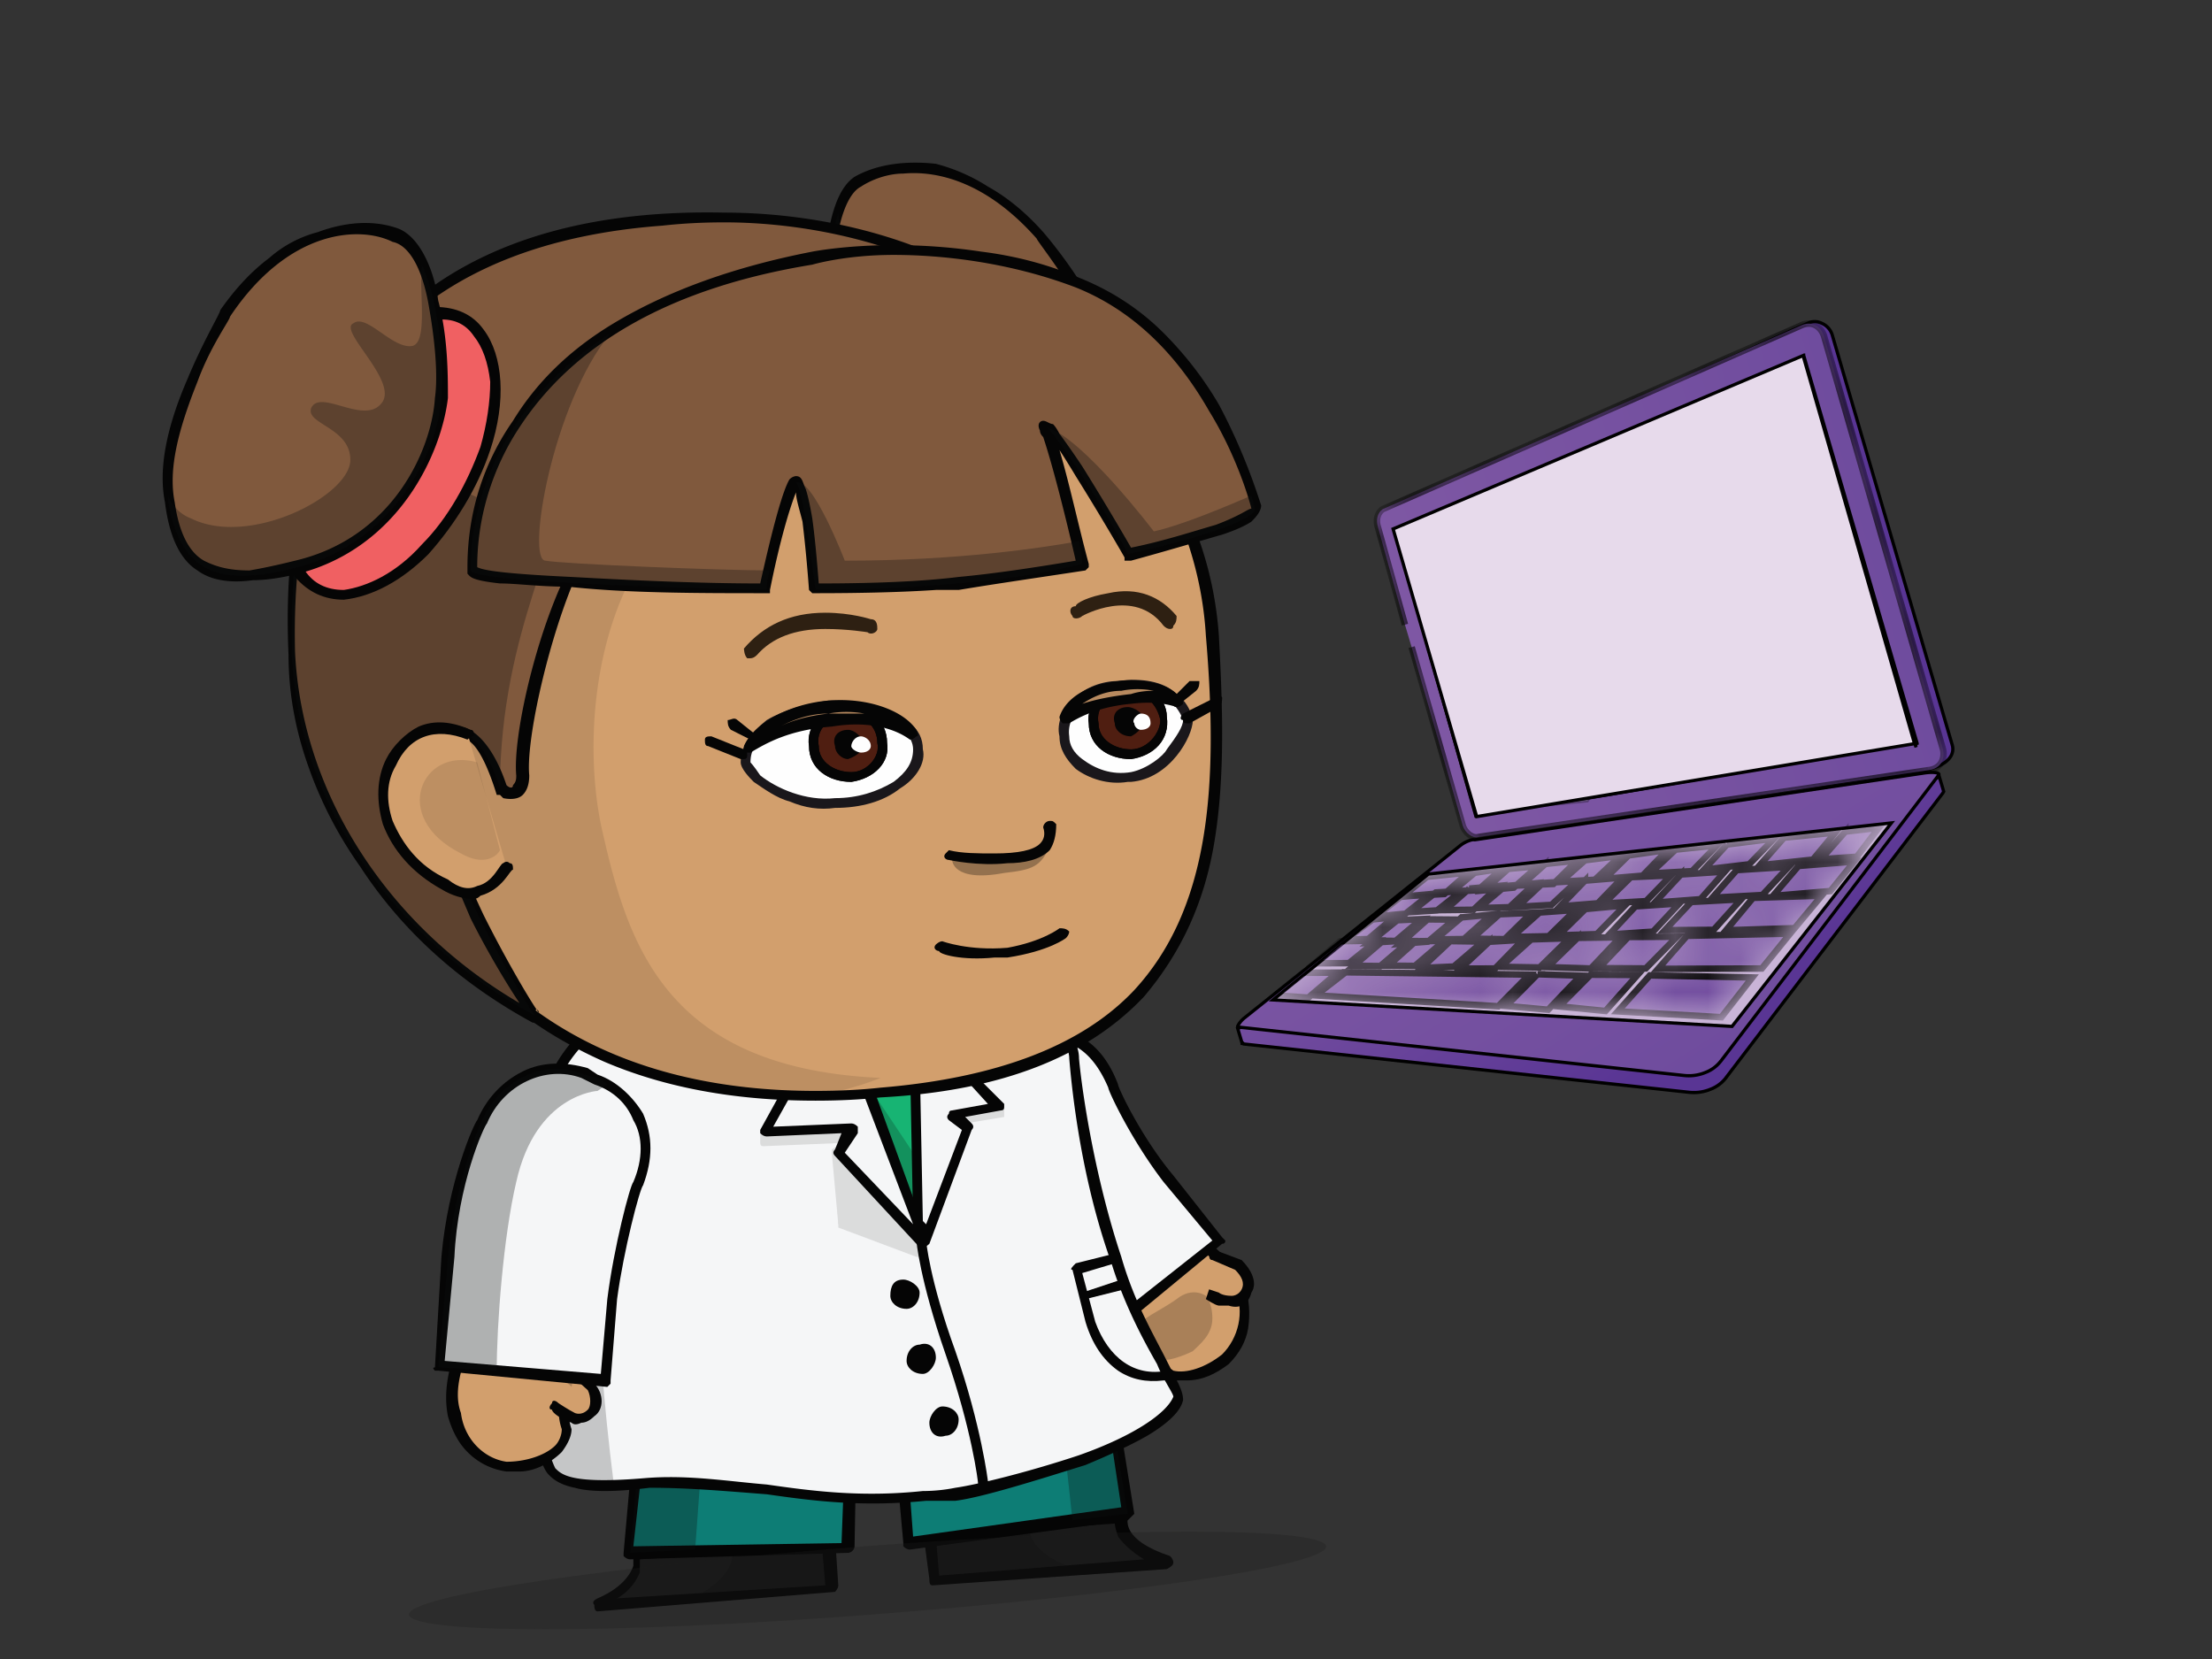 <svg xmlns="http://www.w3.org/2000/svg" width="68" height="51" fill="none" viewBox="0 0 68 51">
  <rect x="0" y="0" width="68" height="51" fill="#333333" stroke="none"/>
  <g class="4-27-ilus">
    <g class="ilustracion">
      <g class="cuerpo">
        <g class="&lt;Group&gt;">
          <g class="&lt;Group&gt;">
            <g class="&lt;Group&gt;">
              <g class="&lt;Group&gt;">
                <g class="&lt;Group&gt;">
                  <g class="&lt;Group&gt;">
                    <g class="&lt;Group&gt;">
                      <g class="&lt;Group&gt;">
                        <g class="&lt;Group&gt;">
                          <path fill="#D29F6D" d="M36.47 37.936c.4.2 1.3.8 1.6 1.7.4.7.2 1.6-.4 2.1-.7.7-1.9.7-2.2.2-.1-.3-.3-.5-.5-.8-.2-.3-.6-.6-.7-.8-.4-.4-.9-1.4-.1-2.2 1.1-.9 2.3-.2 2.3-.2Z" class="&lt;Path&gt;"/>
                        </g>
                      </g>
                    </g>
                    <g class="&lt;Group&gt;">
                      <g class="&lt;Group&gt;">
                        <g class="&lt;Group&gt;">
                          <path fill="#050505" fill-rule="evenodd" d="M36.47 42.436h-.5c-.334-.067-.534-.233-.6-.5-.1-.2-.3-.4-.5-.6v-.1c-.1-.2-.4-.4-.6-.6l-.1-.1c-.2-.3-.5-.7-.6-1.1-.067-.533.1-1 .5-1.4.6-.5 1.2-.6 1.7-.5.4 0 .8.2.8.2.4.3 1.3.9 1.7 1.8.133.4.166.833.1 1.3-.067.4-.267.767-.6 1.1-.4.3-.8.5-1.3.5Zm-1.2-4.6c-.334 0-.667.133-1 .4-.7.8-.2 1.7.1 2l.2.2.6.6c.2.3.4.5.5.8.1.2.3.2.4.3.4.1 1-.1 1.5-.5.5-.5.7-1.3.4-2-.3-.8-1.2-1.3-1.6-1.6 0 0-.3-.1-.7-.2h-.4Z" class="&lt;Compound Path&gt;" clip-rule="evenodd"/>
                        </g>
                      </g>
                    </g>
                  </g>
                </g>
              </g>
              <g class="&lt;Group&gt;" opacity=".2" style="mix-blend-mode:multiply">
                <g class="&lt;Group&gt;">
                  <g class="&lt;Group&gt;">
                    <g class="&lt;Group&gt;">
                      <path fill="#050505" d="M37.07 39.836s.2.2.2.7c0 .5-.4.8-.6 1-.2.1-.9.4-1 .2 0-.1-.6-.7-.7-.9-.1-.2.8-.6 1.2-.9.5-.4.9-.1.9-.1Z" class="&lt;Path&gt;"/>
                    </g>
                  </g>
                </g>
              </g>
            </g>
            <g class="&lt;Group&gt;" opacity=".2" style="mix-blend-mode:multiply">
              <g class="&lt;Group&gt;">
                <g class="&lt;Group&gt;">
                  <g class="&lt;Group&gt;">
                    <path fill="#050505" d="M35.37 39.436c.6-.8 1.3-1 1.7-1.1-.2-.2-.5-.3-.6-.4 0 0-1.2-.7-2.3.2-.8.8-.3 1.8.1 2.2 0 .1.2.3.4.4 0-.2.2-.6.7-1.3Z" class="&lt;Path&gt;"/>
                  </g>
                </g>
              </g>
            </g>
          </g>
          <g class="&lt;Group&gt;">
            <g class="&lt;Group&gt;">
              <g class="&lt;Group&gt;">
                <g class="&lt;Group&gt;">
                  <g class="&lt;Group&gt;">
                    <path fill="#1A1A1A" d="M34.47 46.636s-.3.8 1.4 1.4l-7.2.5-.1-1.5 5.9-.4Z" class="&lt;Path&gt;"/>
                  </g>
                </g>
              </g>
              <g class="&lt;Group&gt;">
                <g class="&lt;Group&gt;">
                  <g class="&lt;Group&gt;">
                    <path fill="#050505" fill-rule="evenodd" d="m35.87 48.236-7.2.5c-.1 0-.1-.1-.1-.2l-.2-1.5c0-.067.033-.1.1-.1 0-.067.033-.1.1-.1l5.9-.4c.066 0 .133.033.2.1v.1c0 .1-.2.7 1.3 1.2.066.067.1.133.1.2s-.067.133-.2.2Zm-7 .2 6.3-.5c-.334-.2-.6-.433-.8-.7-.067-.2-.1-.333-.1-.4l-5.5.4.1 1.2Z" class="&lt;Compound Path&gt;" clip-rule="evenodd"/>
                  </g>
                </g>
              </g>
            </g>
            <g class="&lt;Group&gt;" opacity=".2">
              <g class="&lt;Group&gt;">
                <g class="&lt;Group&gt;">
                  <g class="&lt;Group&gt;">
                    <path fill="#050505" d="m31.67 46.836-3.1.2.1 1.5 4.4-.3c-1.7-.6-1.4-1.4-1.4-1.4Z" class="&lt;Path&gt;"/>
                  </g>
                </g>
              </g>
            </g>
          </g>
          <g class="&lt;Group&gt;">
            <g class="&lt;Group&gt;">
              <g class="&lt;Group&gt;">
                <g class="&lt;Group&gt;">
                  <g class="&lt;Group&gt;">
                    <g class="&lt;Group&gt;">
                      <g class="&lt;Group&gt;">
                        <path fill="#0D7D75" d="m33.77 41.036.9 5.5-6.8.9-.4-5.5" class="&lt;Path&gt;"/>
                      </g>
                    </g>
                  </g>
                  <g class="&lt;Group&gt;">
                    <g class="&lt;Group&gt;">
                      <g class="&lt;Group&gt;">
                        <path fill="#050505" d="M27.97 47.636c-.067 0-.134-.033-.2-.1v-.1l-.5-5.5c0-.1.1-.2.2-.2s.2.1.2.1l.4 5.4 6.4-.9-.8-5.3c-.1-.1 0-.2.1-.2s.2.1.2.1l.9 5.6-.1.1-.1.1-6.7.9Z" class="&lt;Path&gt;"/>
                      </g>
                    </g>
                  </g>
                </g>
              </g>
            </g>
            <g class="&lt;Group&gt;" opacity=".3">
              <g class="&lt;Group&gt;">
                <g class="&lt;Group&gt;">
                  <g class="&lt;Group&gt;">
                    <path fill="#0A0C0F" d="m32.37 41.236.6 5.5 1.7-.2-.9-5.5-1.4.2Z" class="&lt;Path&gt;"/>
                  </g>
                </g>
              </g>
            </g>
          </g>
          <g class="&lt;Group&gt;">
            <g class="&lt;Group&gt;">
              <g class="&lt;Group&gt;">
                <g class="&lt;Group&gt;">
                  <g class="&lt;Group&gt;">
                    <path fill="#F5F6F7" d="M33.47 41.436c-.8-.9-1.3-1.6-2.1-2.7-1.5-1.8-2-3.4-2-3.4-.4-1.4.1-2.8 1.3-3.3l.4-.1c1.1-.5 2.5-.2 3.2 1.5 0 0 .6 1.5 1.7 2.8.6.8 1.5 1.9 1.5 1.9l-4 3.3Z" class="&lt;Path&gt;"/>
                  </g>
                </g>
              </g>
              <g class="&lt;Group&gt;">
                <g class="&lt;Group&gt;">
                  <g class="&lt;Group&gt;">
                    <path fill="#050505" fill-rule="evenodd" d="M33.47 41.536h-.2l-2.1-2.7c-1.4-1.8-1.9-3.3-1.9-3.4-.3-.8-.3-1.5 0-2.1.3-.7.7-1.2 1.4-1.4l.3-.2c.7-.2 1.3-.2 1.9 0 .7.2 1.2.8 1.5 1.6 0 .1.7 1.6 1.7 2.8l1.5 1.9.1.1c0 .067-.034.1-.1.1l-4 3.3h-.1Zm-1.6-9.6c-.267 0-.5.033-.7.1l-.4.2c-1.1.4-1.7 1.7-1.2 3.1 0 0 .5 1.6 1.9 3.3l2 2.5 3.8-3-1.5-1.8c-1-1.3-1.7-2.8-1.7-2.9-.3-.7-.7-1.2-1.3-1.4a1.363 1.363 0 0 0-.9-.1Z" class="&lt;Compound Path&gt;" clip-rule="evenodd"/>
                  </g>
                </g>
              </g>
            </g>
            <g class="&lt;Group&gt;" opacity=".3">
              <g class="&lt;Group&gt;">
                <g class="&lt;Group&gt;">
                  <g class="&lt;Group&gt;">
                    <path fill="#0A0C0F" d="M33.47 41.436c-.8-.9-1.3-1.6-2.1-2.7-1.5-1.8-2-3.4-2-3.4-.4-1.4.1-2.8 1.3-3.3l.4-.1a.889.889 0 0 1 .4-.1l-.1.3s-1.3 1.4.1 3.7c.8 1.6 2.4 3.4 3.3 4.5l-1.3 1.1Z" class="&lt;Path&gt;"/>
                  </g>
                </g>
              </g>
            </g>
          </g>
          <g class="&lt;Group&gt;">
            <g class="&lt;Group&gt;">
              <g class="&lt;Group&gt;">
                <g class="&lt;Group&gt;">
                  <g class="&lt;Group&gt;">
                    <path fill="#1A1A1A" d="M19.57 47.736s.4.8-1.2 1.6l7.2-.5-.1-1.6-5.9.5Z" class="&lt;Path&gt;"/>
                  </g>
                </g>
              </g>
              <g class="&lt;Group&gt;">
                <g class="&lt;Group&gt;">
                  <g class="&lt;Group&gt;">
                    <path fill="#050505" fill-rule="evenodd" d="M18.37 49.536c-.067 0-.1-.067-.1-.2-.067-.067-.034-.133.1-.2.7-.3 1-.7 1.1-1v-.3c-.067-.067-.067-.133 0-.2 0-.067.033-.1.1-.1l5.9-.4h.1l.1.1.1 1.5c0 .1-.1.2-.1.2l-7.3.6Zm1.3-1.6v.4a1.63 1.63 0 0 1-.7.8l6.4-.4-.1-1.2-5.6.4Z" class="&lt;Compound Path&gt;" clip-rule="evenodd"/>
                  </g>
                </g>
              </g>
            </g>
            <g class="&lt;Group&gt;" opacity=".2">
              <g class="&lt;Group&gt;">
                <g class="&lt;Group&gt;">
                  <g class="&lt;Group&gt;">
                    <path fill="#050505" d="m22.47 47.536 3-.3.1 1.6-4.3.3c1.6-.8 1.2-1.6 1.2-1.6Z" class="&lt;Path&gt;"/>
                  </g>
                </g>
              </g>
            </g>
          </g>
          <g class="&lt;Group&gt;">
            <g class="&lt;Group&gt;">
              <g class="&lt;Group&gt;">
                <g class="&lt;Group&gt;">
                  <g class="&lt;Group&gt;">
                    <g class="&lt;Group&gt;">
                      <g class="&lt;Group&gt;">
                        <path fill="#0D7D75" d="m19.87 42.136-.5 5.6 6.7-.2.2-5.4" class="&lt;Path&gt;"/>
                      </g>
                    </g>
                  </g>
                  <g class="&lt;Group&gt;">
                    <g class="&lt;Group&gt;">
                      <g class="&lt;Group&gt;">
                        <path fill="#050505" d="m26.07 47.736-6.7.2c-.067 0-.134-.033-.2-.1v-.1l.5-5.6c0-.1.1-.2.2-.2s.2.1.2.2l-.6 5.4 6.4-.1.2-5.3c0-.1.1-.1.2-.1s.1 0 .1.1l-.1 5.4c0 .1-.1.2-.2.2Z" class="&lt;Path&gt;"/>
                      </g>
                    </g>
                  </g>
                </g>
              </g>
            </g>
          </g>
          <g class="&lt;Group&gt;" opacity=".3">
            <g class="&lt;Group&gt;">
              <g class="&lt;Group&gt;">
                <g class="&lt;Group&gt;">
                  <path fill="#0A0C0F" d="M21.77 42.136h-1.9l-.5 5.6 2-.1.4-5.5Z" class="&lt;Path&gt;"/>
                </g>
              </g>
            </g>
          </g>
          <g class="&lt;Group&gt;">
            <g class="&lt;Group&gt;">
              <g class="&lt;Group&gt;">
                <g class="&lt;Group&gt;">
                  <g class="&lt;Group&gt;">
                    <path fill="#F5F6F7" d="M25.07 30.136c2.4-.2 4.4.2 4.9.2.9.2 3 1.1 3.1 2.2 0 1.1.4 3.7 1.2 6.2.8 2.3 1.9 3.8 1.9 4.3-.3 1.2-5.2 2.7-6.8 2.9-4.2.5-6.5-.5-9.5-.3-2.3.1-2.6-.2-2.9-.4-.7-.8-1.3-9 0-12.1.2-.5 1.1-2 3.2-2.4 1-.2 2.8-.4 4.9-.6Z" class="&lt;Path&gt;"/>
                  </g>
                </g>
              </g>
              <g class="&lt;Group&gt;">
                <g class="&lt;Group&gt;">
                  <g class="&lt;Group&gt;">
                    <path fill="#050505" fill-rule="evenodd" d="M28.47 46.136c-2 .2-3.5 0-4.9-.2-1.3-.1-2.4-.2-3.6-.2-1.067.133-1.834.133-2.3 0-.5-.1-.7-.3-.8-.4-.5-.5-.7-3.1-.8-5.3 0-1.4 0-5 .8-6.9.1-.2.9-2.1 3.2-2.6 1-.2 2.8-.4 5-.5 2.3-.2 4.2.1 4.8.2h.1c.5.1 1.2.3 1.9.7.6.4 1.3.9 1.3 1.6.1 1.1.5 3.7 1.3 6.1.4 1.4 1 2.4 1.4 3.2.3.6.5.9.5 1.2-.067.333-.434.7-1.1 1.1-.467.267-1.1.567-1.9.9-1.6.5-3.2 1-4 1.1h-.9Zm-3.4-15.8c-2.2.1-3.9.4-4.9.6-2.2.4-2.9 2.1-3 2.3-.6 1.3-.8 3.8-.8 6.8.1 1.2.2 2.4.3 3.4.1 1 .3 1.5.4 1.7.2.2.5.5 2.8.3 1.3-.1 2.5.1 3.7.2 1.4.2 2.9.4 4.8.2a5.07 5.07 0 0 0 1-.1c.7-.1 2.3-.5 3.8-1 1.7-.6 2.7-1.3 2.9-1.8 0-.1-.3-.5-.5-1-.4-.7-1-1.8-1.4-3.1-.9-2.5-1.2-5.1-1.3-6.3 0-.4-.4-.9-1.1-1.3-.7-.4-1.4-.6-1.9-.7-.7-.1-2.5-.4-4.8-.2Z" class="&lt;Compound Path&gt;" clip-rule="evenodd"/>
                  </g>
                </g>
              </g>
            </g>
            <g class="&lt;Group&gt;">
              <g class="&lt;Group&gt;">
                <g class="&lt;Group&gt;">
                  <g class="&lt;Group&gt;">
                    <path fill="#17B473" d="M25.07 30.136c-.9.1-2.3.2-3.6.4l4.1 2.4 2.5 4.9.4-.2-.1-4.9 1.3-2.4c-.8-.1-2.6-.3-4.6-.2Z" class="&lt;Path&gt;"/>
                  </g>
                </g>
              </g>
              <g class="&lt;Group&gt;">
                <g class="&lt;Group&gt;">
                  <g class="&lt;Group&gt;">
                    <path fill="#050505" fill-rule="evenodd" d="M28.07 37.936h-.1l-2.6-4.9-4-2.4c-.067 0-.1-.033-.1-.1 0-.133.066-.2.2-.2 1.5-.2 3-.3 3.6-.3 1.466-.133 3-.1 4.6.1l.1.1c.066.067.066.133 0 .2l-1.3 2.3.1 4.9c0 .133-.034.2-.1.2l-.3.1h-.1Zm-6.1-7.3 3.6 2.2h.1l2.5 4.8.1-.1-.1-4.8v-.1l1.2-2.2a18.67 18.67 0 0 0-4.3-.1c-.5 0-1.8.1-3.1.3Z" class="&lt;Compound Path&gt;" clip-rule="evenodd"/>
                  </g>
                </g>
              </g>
            </g>
            <g class="&lt;Group&gt;" opacity=".2">
              <g class="&lt;Group&gt;">
                <g class="&lt;Group&gt;">
                  <g class="&lt;Group&gt;">
                    <path fill="#050505" d="M16.67 34.736c-.6 3.5-.4 9.8.3 10.5.2.2.5.4 1.9.4-.7-5.6-.4-6.9-.4-9.5 0-1.3-1.2-2.3-1.8-1.4Z" class="&lt;Path&gt;"/>
                  </g>
                </g>
              </g>
            </g>
            <g class="&lt;Group&gt;">
              <g class="&lt;Group&gt;">
                <g class="&lt;Group&gt;">
                  <g class="&lt;Group&gt;">
                    <g class="&lt;Group&gt;">
                      <path fill="#050505" d="M27.37 39.836c0 .2.2.4.5.4.2 0 .4-.2.4-.5 0-.2-.3-.4-.5-.4-.3 0-.4.2-.4.5Z" class="&lt;Path&gt;"/>
                    </g>
                  </g>
                </g>
              </g>
            </g>
            <g class="&lt;Group&gt;">
              <g class="&lt;Group&gt;">
                <g class="&lt;Group&gt;">
                  <g class="&lt;Group&gt;">
                    <g class="&lt;Group&gt;">
                      <path fill="#050505" d="M27.87 41.836c0 .2.2.4.5.4.2 0 .4-.3.4-.5 0-.3-.2-.5-.5-.4-.2 0-.4.2-.4.5Z" class="&lt;Path&gt;"/>
                    </g>
                  </g>
                </g>
              </g>
            </g>
            <g class="&lt;Group&gt;">
              <g class="&lt;Group&gt;">
                <g class="&lt;Group&gt;">
                  <g class="&lt;Group&gt;">
                    <g class="&lt;Group&gt;">
                      <path fill="#050505" d="M28.57 43.736c0 .3.2.5.5.4.2 0 .4-.2.4-.5 0-.2-.2-.4-.5-.4-.2 0-.4.3-.4.5Z" class="&lt;Path&gt;"/>
                    </g>
                  </g>
                </g>
              </g>
            </g>
            <g class="&lt;Group&gt;" opacity=".4">
              <g class="&lt;Group&gt;">
                <g class="&lt;Group&gt;">
                  <g class="&lt;Group&gt;">
                    <path fill="#B5B5B5" d="M23.47 34.836v.3l2.6-.1-.4.4.1 2.2 2.4.9-.1-.7-1.5-3.3-3.1.3Z" class="&lt;Path&gt;"/>
                  </g>
                </g>
              </g>
              <g class="&lt;Group&gt;">
                <g class="&lt;Group&gt;">
                  <g class="&lt;Group&gt;">
                    <path fill="#B5B5B5" fill-rule="evenodd" d="m28.17 38.636-2.4-.9v-.1l-.2-2.2v-.1l.3-.2-2.4.1c-.067 0-.1-.033-.1-.1v-.3c0-.067.033-.1.1-.1l3.1-.3c.066 0 .1.033.1.1l1.5 3.2v.1l.1.7v.1h-.1Zm-2.3-1 2.2.8-.1-.6-1.4-3.2-3 .2v.2h2.6c0 .067-.034.1-.1.1l-.3.3.1 2.2Z" class="&lt;Compound Path&gt;" clip-rule="evenodd"/>
                  </g>
                </g>
              </g>
            </g>
            <g class="&lt;Group&gt;">
              <g class="&lt;Group&gt;">
                <g class="&lt;Group&gt;">
                  <g class="&lt;Group&gt;">
                    <path fill="#FEFEFE" d="M28.27 38.136s.1 1.2.9 3.5c.9 2.3 1.1 3.9 1.1 3.9" class="&lt;Path&gt;"/>
                  </g>
                </g>
              </g>
              <g class="&lt;Group&gt;">
                <g class="&lt;Group&gt;">
                  <g class="&lt;Group&gt;">
                    <path fill="#050505" d="M30.27 45.736c-.1 0-.2-.1-.2-.1 0-.1-.2-1.7-1-4s-.9-3.5-.9-3.5c0-.1 0-.2.1-.2s.2.1.2.2c0 0 .1 1.2.9 3.4.8 2.3 1 4 1 4 .1.1 0 .2-.1.2Z" class="&lt;Path&gt;"/>
                  </g>
                </g>
              </g>
            </g>
            <g class="&lt;Group&gt;" opacity=".4">
              <g class="&lt;Group&gt;">
                <g class="&lt;Group&gt;">
                  <g class="&lt;Group&gt;">
                    <path fill="#B5B5B5" d="m29.27 34.336-.1.4-.7 3.4 1.2-3.6 1.2-.2v-.3l-1.6.3Z" class="&lt;Path&gt;"/>
                  </g>
                </g>
              </g>
            </g>
            <g class="&lt;Group&gt;">
              <g class="&lt;Group&gt;">
                <g class="&lt;Group&gt;">
                  <g class="&lt;Group&gt;">
                    <g class="&lt;Group&gt;">
                      <path fill="#050505" d="M35.77 42.436c-.534.067-1-.033-1.4-.3-.467-.333-.8-.833-1-1.5l-.4-1.6c-.1 0 0-.1.1-.2l1.2-.3s.1 0 .1.1c.1.1 0 .2-.1.2l-1 .3.4 1.5c.4 1.1 1.2 1.7 2.2 1.5.1 0 .2 0 .2.1s0 .2-.1.2h-.2Z" class="&lt;Path&gt;"/>
                    </g>
                  </g>
                </g>
              </g>
              <g class="&lt;Group&gt;">
                <g class="&lt;Group&gt;">
                  <g class="&lt;Group&gt;">
                    <g class="&lt;Group&gt;">
                      <path fill="#EC272B" d="m34.57 39.436-1.3.4Z" class="&lt;Path&gt;"/>
                    </g>
                  </g>
                </g>
                <g class="&lt;Group&gt;">
                  <g class="&lt;Group&gt;">
                    <g class="&lt;Group&gt;">
                      <path fill="#050505" d="m33.37 39.936-.1-.2 1.2-.4.1.3-1.2.3Z" class="&lt;Path&gt;"/>
                    </g>
                  </g>
                </g>
              </g>
            </g>
            <g class="&lt;Group&gt;" opacity=".2">
              <g class="&lt;Group&gt;">
                <g class="&lt;Group&gt;">
                  <g class="&lt;Group&gt;">
                    <path fill="#050505" d="M26.67 33.336h-.1l1.7 4.6-.2-2.5-1.4-2.1Z" class="&lt;Path&gt;"/>
                  </g>
                </g>
              </g>
            </g>
            <g class="&lt;Group&gt;">
              <g class="&lt;Group&gt;">
                <g class="&lt;Group&gt;">
                  <g class="&lt;Group&gt;">
                    <path fill="#F5F6F7" d="m25.17 31.936-1.6 2.9 2.6-.1-.4.7 2.5 2.7v-.4l-1.7-4.4-1.4-1.4Z" class="&lt;Path&gt;"/>
                  </g>
                </g>
              </g>
              <g class="&lt;Group&gt;">
                <g class="&lt;Group&gt;">
                  <g class="&lt;Group&gt;">
                    <path fill="#050505" fill-rule="evenodd" d="m28.27 38.336-.1-.1-2.5-2.7c-.068-.067-.068-.133 0-.2l.2-.5-2.3.1c-.067 0-.134-.033-.2-.1v-.1l1.6-2.9c.066-.067.133-.1.2-.1l.1.1 1.4 1.4h.1l1.6 4.4.1.5c0 .067-.034.133-.1.2h-.1Zm-2.3-2.9 2.1 2.2-1.6-4.2-1.3-1.3-1.4 2.5 2.4-.1c.066 0 .133.033.2.1v.2l-.4.6Z" class="&lt;Compound Path&gt;" clip-rule="evenodd"/>
                  </g>
                </g>
              </g>
            </g>
            <g class="&lt;Group&gt;">
              <g class="&lt;Group&gt;">
                <g class="&lt;Group&gt;">
                  <g class="&lt;Group&gt;">
                    <path fill="#F5F6F7" d="m28.17 31.436 2.6 2.6-1.5.3.5.3-1.4 3.6-.1-.7-.2-5.1.1-1Z" class="&lt;Path&gt;"/>
                  </g>
                </g>
              </g>
              <g class="&lt;Group&gt;">
                <g class="&lt;Group&gt;">
                  <g class="&lt;Group&gt;">
                    <path fill="#050505" fill-rule="evenodd" d="M28.37 38.336c-.067 0-.1-.033-.1-.1l-.2-.7-.1-5.1.1-1c0-.067.032-.133.1-.2.066 0 .1.033.1.1l2.6 2.6v.1c0 .067-.034.1-.1.1l-1.1.2.2.2c.066.067.066.133 0 .2l-1.3 3.5c-.067.067-.134.1-.2.1Zm0-.8.1.1 1.1-2.9-.4-.3c-.068-.067-.068-.133 0-.2 0-.067.033-.1.1-.1l1.1-.2-2-2.2-.1.7.1 5.1Z" class="&lt;Compound Path&gt;" clip-rule="evenodd"/>
                  </g>
                </g>
              </g>
            </g>
          </g>
          <g class="&lt;Group&gt;">
            <g class="&lt;Group&gt;">
              <g class="&lt;Group&gt;">
                <g class="&lt;Group&gt;">
                  <g class="&lt;Group&gt;">
                    <g class="&lt;Group&gt;">
                      <g class="&lt;Group&gt;">
                        <path fill="#D29F6D" d="M14.37 41.236c-.2.4-.6 1.4-.4 2.3.2.8.8 1.4 1.6 1.5.9.2 1.9-.5 1.8-1.1v-.9c0-.4.2-.9.2-1.1.1-.5-.1-1.7-1.2-1.8-1.4-.2-2 1.1-2 1.1Z" class="&lt;Path&gt;"/>
                      </g>
                    </g>
                  </g>
                  <g class="&lt;Group&gt;">
                    <g class="&lt;Group&gt;">
                      <g class="&lt;Group&gt;">
                        <path fill="#050505" fill-rule="evenodd" d="M15.97 45.236h-.4a2.067 2.067 0 0 1-1.2-.6c-.268-.267-.467-.633-.6-1.1-.2-1 .2-2 .4-2.4.1 0 .2-.4.6-.7.3-.3.8-.6 1.6-.5.6.067 1 .367 1.2.9.2.4.2.9.2 1.2l-.1.2c0 .3-.1.6-.1.8v.1c-.1.3-.1.5 0 .8 0 .2-.1.433-.3.7-.3.3-.8.6-1.3.6Zm0-5c-1 .1-1.5 1-1.5 1-.1.4-.6 1.4-.3 2.2.1.8.7 1.4 1.4 1.5.6 0 1.2-.2 1.5-.5.1-.1.2-.3.2-.5-.1-.3-.1-.5-.1-.9h.1c0-.3 0-.6.1-.8v-.3c.1-.4 0-1.5-1-1.7h-.4Z" class="&lt;Compound Path&gt;" clip-rule="evenodd"/>
                      </g>
                    </g>
                  </g>
                </g>
              </g>
            </g>
            <g class="&lt;Group&gt;">
              <g class="&lt;Group&gt;">
                <g class="&lt;Group&gt;">
                  <g class="&lt;Group&gt;">
                    <g class="&lt;Group&gt;">
                      <path fill="#D29F6D" d="m17.17 41.736 1 .9c.2.2.2.6 0 .8-.2.2-.4.2-.6.2-.2-.1-.5-.4-.5-.4" class="&lt;Path&gt;"/>
                    </g>
                  </g>
                </g>
                <g class="&lt;Group&gt;">
                  <g class="&lt;Group&gt;">
                    <g class="&lt;Group&gt;">
                      <path fill="#050505" d="M17.87 43.736c-.134.067-.234.067-.3 0-.3-.1-.6-.3-.6-.4-.1 0-.1-.1 0-.2 0-.1.1-.1.2 0 0 0 .3.2.5.3 0 0 .2.1.4-.1.1-.1.1-.4 0-.6l-1-.9c-.1 0-.1-.1 0-.2 0-.1.1-.1.2 0l1 .9c.3.3.3.8 0 1-.134.133-.267.2-.4.2Z" class="&lt;Path&gt;"/>
                    </g>
                  </g>
                </g>
              </g>
            </g>
            <g class="&lt;Group&gt;" opacity=".2" style="mix-blend-mode:multiply">
              <g class="&lt;Group&gt;">
                <g class="&lt;Group&gt;">
                  <g class="&lt;Group&gt;">
                    <path fill="#050505" d="M14.07 42.036s.8-.7 2-.2c1.3.5 1.5.8 1.5.8s.3-1.4-.4-2.2c-.7-.7-2-.4-2.5.3s-.6 1.3-.6 1.3Z" class="&lt;Path&gt;"/>
                  </g>
                </g>
              </g>
            </g>
          </g>
          <g class="&lt;Group&gt;">
            <g class="&lt;Group&gt;">
              <g class="&lt;Group&gt;">
                <g class="&lt;Group&gt;">
                  <g class="&lt;Group&gt;">
                    <path fill="#F5F6F7" d="M13.47 42.036c.1-1.2.2-2.1.3-3.4.2-2.3 1-4.1 1-4.1.6-1.4 2-2 3.2-1.5l.4.1c1.1.5 1.9 1.6 1.2 3.3 0 0-.6 1.9-.7 3.5-.1 1.1-.2 2.5-.2 2.5l-5.2-.4Z" class="&lt;Path&gt;"/>
                  </g>
                </g>
              </g>
              <g class="&lt;Group&gt;">
                <g class="&lt;Group&gt;">
                  <g class="&lt;Group&gt;">
                    <path fill="#050505" fill-rule="evenodd" d="m18.67 42.636-5.2-.5h-.1c-.067-.067-.067-.1 0-.1l.2-3.4c.2-2.3 1-4.1 1.1-4.2.3-.7.8-1.2 1.4-1.5.6-.3 1.3-.3 2-.1l.3.2c.6.2 1.1.7 1.4 1.2.3.7.3 1.4 0 2.2-.1.1-.6 2-.8 3.5l-.2 2.5v.1l-.1.1Zm-5-.8 4.8.4.2-2.3c.2-1.6.7-3.5.8-3.6.3-.7.3-1.4 0-1.9-.2-.5-.6-.9-1.2-1.1l-.4-.2c-1.1-.4-2.4.2-2.9 1.4-.1.1-.9 1.9-1 4.1l-.3 3.2Z" class="&lt;Compound Path&gt;" clip-rule="evenodd"/>
                  </g>
                </g>
              </g>
            </g>
            <g class="&lt;Group&gt;" opacity=".3">
              <g class="&lt;Group&gt;">
                <g class="&lt;Group&gt;">
                  <g class="&lt;Group&gt;">
                    <path fill="#0A0C0F" d="M13.47 42.036c.1-1.2.2-2.1.3-3.4.2-2.3 1-4.1 1-4.1.6-1.4 2-2 3.2-1.5l.4.1c.133.067.232.133.3.2l-.3.2s-1.9.1-2.5 2.8c-.4 1.7-.6 4.4-.6 5.8l-1.8-.1Z" class="&lt;Path&gt;"/>
                  </g>
                </g>
              </g>
            </g>
          </g>
          <g class="&lt;Group&gt;">
            <g class="&lt;Group&gt;">
              <g class="&lt;Group&gt;">
                <g class="&lt;Group&gt;">
                  <g class="&lt;Group&gt;">
                    <g class="&lt;Group&gt;">
                      <path fill="#F06062" d="M24.67 12.436c1.1 2.3 3.3 4 5 3.8 1.6-.1 1.9-2.1.8-4.3-1.1-2.2-3.3-3.9-4.9-3.8-1.6.2-2 2.1-.9 4.3Z" class="&lt;Path&gt;"/>
                    </g>
                  </g>
                </g>
                <g class="&lt;Group&gt;">
                  <g class="&lt;Group&gt;">
                    <g class="&lt;Group&gt;">
                      <path fill="#050505" fill-rule="evenodd" d="M29.57 16.436c-.8 0-1.7-.3-2.7-1-1-.8-1.8-1.8-2.3-2.9-.8-1.4-.9-2.8-.4-3.7.266-.533.732-.833 1.4-.9.8 0 1.8.3 2.7 1.1 1 .7 1.8 1.7 2.4 2.8.7 1.5.8 2.8.3 3.7-.267.533-.7.833-1.3.9h-.1Zm-4.7-4c.5 1 1.3 2 2.2 2.7.9.7 1.8 1 2.5 1 .532-.067.933-.3 1.2-.7.2-.4.266-.9.2-1.5-.1-.6-.3-1.3-.6-1.9-.6-1.1-1.4-2.1-2.3-2.8-.9-.7-1.8-1-2.5-.9-.534.067-.9.3-1.1.7-.2.333-.3.8-.3 1.4.1.6.3 1.3.7 2Z" class="&lt;Compound Path&gt;" clip-rule="evenodd"/>
                    </g>
                  </g>
                </g>
              </g>
              <g class="&lt;Group&gt;">
                <g class="&lt;Group&gt;">
                  <g class="&lt;Group&gt;">
                    <g class="&lt;Group&gt;">
                      <g class="&lt;Group&gt;">
                        <path fill="#80593D" d="M31.97 7.236s2.6 3 2.6 5.4c-.1 2.4-1.3 2.8-3.7 2.6-3.1-.3-4.7-2.9-5.1-4.5-.4-1.6-.5-4.5.6-5.2 1.1-.6 3.4-.8 5.6 1.7Z" class="&lt;Path&gt;"/>
                      </g>
                    </g>
                  </g>
                  <g class="&lt;Group&gt;">
                    <g class="&lt;Group&gt;">
                      <g class="&lt;Group&gt;">
                        <path fill="#050505" fill-rule="evenodd" d="M32.37 15.436c-.4 0-.9-.033-1.5-.1-3.2-.3-4.9-2.9-5.3-4.6-.1-.7-.3-1.8-.2-2.9.1-.9.3-2 .9-2.4.7-.4 1.6-.5 2.5-.4a5.575 5.575 0 0 1 1.6.7c.6.333 1.166.8 1.7 1.4 0 0 .7.8 1.3 1.8.866 1.467 1.3 2.7 1.3 3.7 0 1.067-.234 1.8-.7 2.2-.4.3-.9.5-1.6.6Zm-4.6-10.1c-.5 0-1 .2-1.3.4-.4.2-.7 1-.8 2.1 0 1.1.1 2.2.3 2.9.3 1.6 2 4 5 4.3 1.4.2 2.2 0 2.8-.4.4-.4.6-1.067.6-2 0-2.2-2.5-5.2-2.5-5.3-1.5-1.7-3-2.1-4.1-2Z" class="&lt;Compound Path&gt;" clip-rule="evenodd"/>
                      </g>
                    </g>
                  </g>
                </g>
                <g class="&lt;Group&gt;" opacity=".3">
                  <g class="&lt;Group&gt;">
                    <g class="&lt;Group&gt;">
                      <g class="&lt;Group&gt;">
                        <path fill="#0A0C0F" d="M25.77 6.536c.1.9.2 2.5.6 2.5.7 0 1.3-1.2 1.7-1 .5.1-1.1 1.9-.5 2.6.6.6 1.8-.7 2.1-.2.4.5-1 .7-.9 1.8.1 1 3.5 2.1 5.2 1 .266-.2.466-.467.6-.8v.2c-.1 2.4-1.3 2.8-3.7 2.6-3.1-.3-4.7-2.9-5.1-4.5-.3-1.2-.4-3 0-4.2Z" class="&lt;Path&gt;"/>
                      </g>
                    </g>
                  </g>
                </g>
              </g>
            </g>
            <g class="&lt;Group&gt;">
              <g class="&lt;Group&gt;">
                <g class="&lt;Group&gt;">
                  <g class="&lt;Group&gt;">
                    <g class="&lt;Group&gt;">
                      <path fill="#D29F6D" d="M10.57 19.136c.5 7.4 4.4 14.6 14.5 14.5 12.1 0 12.7-6.7 12.2-14.1-.5-7.4-8.3-12.9-14.5-12.4-7.4.5-12.8 4.7-12.2 12Z" class="&lt;Path&gt;"/>
                    </g>
                  </g>
                </g>
                <g class="&lt;Group&gt;">
                  <g class="&lt;Group&gt;">
                    <g class="&lt;Group&gt;">
                      <path fill="#050505" fill-rule="evenodd" d="M27.07 33.736c-.6.067-1.268.1-2 .1-2.468 0-4.634-.4-6.5-1.2-1.8-.8-3.3-1.9-4.5-3.3-2.1-2.5-3.4-6-3.7-10.1-.134-1.867.1-3.533.7-5a9.7 9.7 0 0 1 2.5-3.8c2.2-2 5.4-3.2 9.2-3.5 1.6-.1 3.2.2 4.9.7 1.6.6 3.2 1.5 4.6 2.6 1.466 1.2 2.633 2.567 3.5 4.1 1 1.6 1.566 3.333 1.7 5.2.1 1.9.2 4.1-.1 6.1-.3 2.1-1.1 3.7-2.2 5-1.7 1.8-4.3 2.9-8.1 3.1Zm-2-.2c.732 0 1.4-.033 2-.1 3.6-.3 6.2-1.3 7.8-3 2.3-2.5 2.6-6.2 2.2-10.9-.2-3.4-2-6.6-5-9-2.8-2.3-6.3-3.5-9.2-3.2h-.1c-7.9.5-12.6 5.1-12.1 11.8.4 4.4 2.4 14.4 14.4 14.4Z" class="&lt;Compound Path&gt;" clip-rule="evenodd"/>
                    </g>
                  </g>
                </g>
              </g>
              <g class="&lt;Group&gt;" opacity=".1">
                <g class="&lt;Group&gt;">
                  <g class="&lt;Group&gt;">
                    <g class="&lt;Group&gt;">
                      <path fill="#050505" d="M25.47 13.036c1.6-1.3 3.1-4.7.6-5.6a10.89 10.89 0 0 0-3.3-.3c-7.4.5-12.8 4.7-12.2 12 .5 7.4 4.4 14.6 14.5 14.5h.3c1-.2 1.7-.5 1.7-.5-6.7-.3-7.8-4.2-8.6-7.8-.5-2.5-.2-5.9 1.3-8.2 1.3-2 3.9-2.6 5.7-4.1Z" class="&lt;Path&gt;"/>
                    </g>
                  </g>
                </g>
              </g>
              <g class="&lt;Group&gt;">
                <g class="&lt;Group&gt;">
                  <g class="&lt;Group&gt;">
                    <g class="&lt;Group&gt;">
                      <path fill="#80593D" d="M32.37 10.536c-2.6-2.8-6.9-3.9-10.1-3.9-8.8 0-13.7 4.4-13.3 13.5.2 4.7 3.2 8.8 7.5 11.1-.1 0-3.3-5.3-3.1-7.3.2-1.9 1.3-1.9 2.1.4 0 0 .7.2.6-.5-.1-1 .6-3.8 1.4-5.9 1.4-3.4 4.9-6.6 9.9-7.3 2.2-.3 3.8-.3 5-.1Z" class="&lt;Path&gt;"/>
                    </g>
                  </g>
                </g>
                <g class="&lt;Group&gt;">
                  <g class="&lt;Group&gt;">
                    <g class="&lt;Group&gt;">
                      <path fill="#050505" fill-rule="evenodd" d="M16.37 31.436c-2.2-1.2-4-2.8-5.3-4.8a12.399 12.399 0 0 1-1.6-3.1c-.4-1.133-.6-2.267-.6-3.4-.2-4.4.8-7.8 3-10.1 2.3-2.4 5.8-3.6 10.4-3.5 3.3 0 7.6 1 10.2 3.9l.3.3-.5-.1c-1.4-.2-3-.167-4.8.1-5.4.8-8.6 4.3-9.9 7.3-.8 2-1.4 4.8-1.3 5.8 0 .267-.067.467-.2.6-.2.2-.6.1-.6.1l-.1-.1h-.1c-.4-1.3-.8-1.8-1.1-1.7-.3 0-.6.5-.6 1.2-.1.8.4 2.3 1.3 4.2.8 1.6 1.6 2.9 1.7 3 0 0 0-.1-.1-.1v.1l.1.3h-.2Zm4-24.5c-3.6.267-6.368 1.367-8.3 3.3-2.1 2.2-3.1 5.6-3 9.8.2 4.3 2.8 8.4 6.9 10.8-.4-.6-1-1.6-1.5-2.6-.6-1.4-1.4-3.3-1.3-4.3.066-.467.166-.833.3-1.1.2-.4.4-.5.6-.5.5 0 1.1.6 1.5 1.8.1.1.2.1.2 0 .1-.1.1-.2.1-.3-.1-1.1.5-3.9 1.4-5.9.333-.933.8-1.8 1.4-2.6.666-.8 1.4-1.533 2.2-2.2.933-.667 1.9-1.233 2.9-1.7 1.133-.467 2.333-.8 3.6-1 1.666-.267 3.166-.3 4.5-.1-2.6-2.6-6.6-3.5-9.6-3.5-.667 0-1.3.033-1.9.1Z" class="&lt;Compound Path&gt;" clip-rule="evenodd"/>
                    </g>
                  </g>
                </g>
              </g>
              <g class="&lt;Group&gt;" opacity=".3">
                <g class="&lt;Group&gt;">
                  <g class="&lt;Group&gt;">
                    <g class="&lt;Group&gt;">
                      <path fill="#0A0C0F" d="M13.37 23.936c.2-1.9 1.3-1.9 2 .3 0-5 2.2-8 1.3-8.2-1-.2-6.3-2.3-5.7-4.6-1.4 2.2-2.1 5-2 8.7.2 4.7 3.2 8.8 7.5 11.1-.1 0-3.3-5.3-3.1-7.3Z" class="&lt;Path&gt;"/>
                    </g>
                  </g>
                </g>
              </g>
              <g class="&lt;Group&gt;">
                <g class="&lt;Group&gt;">
                  <g class="&lt;Group&gt;">
                    <g class="&lt;Group&gt;">
                      <g class="&lt;Group&gt;">
                        <path fill="#D29F6D" d="M14.37 22.536c-2.5-1-4 2.8-.7 4.7 1.3.8 1.9-.6 1.9-.6" class="&lt;Path&gt;"/>
                      </g>
                    </g>
                  </g>
                  <g class="&lt;Group&gt;">
                    <g class="&lt;Group&gt;">
                      <g class="&lt;Group&gt;">
                        <path fill="#050505" d="M14.57 27.636c-.334 0-.668-.1-1-.3-.9-.5-1.5-1.2-1.8-2-.2-.7-.2-1.4.1-2 .2-.4.6-.8 1-1 .466-.2 1-.167 1.6.1.1 0 .1.1.1.2-.1 0-.2.1-.2.1-1-.4-1.8-.1-2.2.8-.3.5-.3 1.1-.1 1.7.3.7.8 1.4 1.7 1.8.333.267.633.333.9.2.5-.1.7-.7.8-.7 0 0 .1-.1.2 0 .1 0 .1.1.1.2-.1 0-.3.6-1 .8-.067.067-.134.1-.2.1Z" class="&lt;Path&gt;"/>
                      </g>
                    </g>
                  </g>
                </g>
                <g class="&lt;Group&gt;" opacity=".1">
                  <g class="&lt;Group&gt;">
                    <g class="&lt;Group&gt;">
                      <g class="&lt;Group&gt;">
                        <path fill="#050505" d="m15.37 26.136-.7-2.7c-1.7-.5-2.7 1.7-.5 2.8.7.4 1.1.1 1.2-.1Z" class="&lt;Path&gt;"/>
                      </g>
                    </g>
                  </g>
                </g>
              </g>
            </g>
            <g class="&lt;Group&gt;">
              <g class="&lt;Group&gt;">
                <g class="&lt;Group&gt;">
                  <g class="&lt;Group&gt;">
                    <g class="&lt;Group&gt;">
                      <path fill="#F06062" d="M14.87 13.836c-.8 2.3-2.7 4.3-4.3 4.4-1.6.1-2.3-1.7-1.5-4.1.8-2.4 2.7-4.4 4.3-4.5 1.6-.1 2.3 1.8 1.5 4.2Z" class="&lt;Path&gt;"/>
                    </g>
                  </g>
                </g>
                <g class="&lt;Group&gt;">
                  <g class="&lt;Group&gt;">
                    <g class="&lt;Group&gt;">
                      <path fill="#050505" fill-rule="evenodd" d="M10.57 18.436c-.6 0-1.1-.233-1.5-.7-.6-.8-.7-2.1-.2-3.7.4-1.1 1.1-2.3 1.9-3.1.9-.9 1.8-1.4 2.6-1.5.666 0 1.166.233 1.5.7.6.8.7 2.2.2 3.7-.4 1.2-1.1 2.3-1.9 3.2-.8.8-1.7 1.3-2.6 1.4Zm2.8-8.6c-.7 0-1.6.5-2.3 1.3-.8.8-1.5 1.9-1.8 3-.3.8-.4 1.5-.4 2.1.066.533.233.967.5 1.3.266.4.666.6 1.2.6.7-.1 1.6-.5 2.4-1.4.8-.8 1.4-1.9 1.8-3 .2-.7.3-1.4.3-2-.068-.6-.234-1.067-.5-1.4-.268-.4-.667-.567-1.2-.5Z" class="&lt;Compound Path&gt;" clip-rule="evenodd"/>
                    </g>
                  </g>
                </g>
              </g>
              <g class="&lt;Group&gt;">
                <g class="&lt;Group&gt;">
                  <g class="&lt;Group&gt;">
                    <g class="&lt;Group&gt;">
                      <g class="&lt;Group&gt;">
                        <path fill="#80593D" d="M6.87 9.636s-2.1 3.5-1.7 5.8c.4 2.3 1.7 2.6 4 2 3-.8 4.3-3.6 4.4-5.2.1-1.6-.2-4.5-1.4-5s-3.4-.3-5.3 2.4Z" class="&lt;Path&gt;"/>
                      </g>
                    </g>
                  </g>
                  <g class="&lt;Group&gt;">
                    <g class="&lt;Group&gt;">
                      <g class="&lt;Group&gt;">
                        <path fill="#050505" fill-rule="evenodd" d="M7.77 17.836c-.7.1-1.3 0-1.7-.3-.534-.333-.867-1.033-1-2.1-.2-1 .033-2.267.7-3.8.5-1.2 1-2 1-2.1.466-.667.966-1.2 1.5-1.6a3.66 3.66 0 0 1 1.5-.8c.8-.3 1.7-.4 2.5-.1.7.3 1.1 1.4 1.2 2.2.3 1.1.3 2.3.3 3-.2 1.7-1.5 4.6-4.6 5.4-.534.133-1 .2-1.4.2Zm-.7-8.1c0 .1-.6.9-1 2-.6 1.5-.9 2.7-.7 3.7.133.933.433 1.533.9 1.8.4.2.8.3 1.4.3.4-.067.866-.167 1.4-.3 3-.7 4.2-3.4 4.3-5 .1-.7 0-1.8-.2-2.9-.2-1.1-.6-1.8-1.1-1.9-1-.5-3.2-.4-5 2.3Z" class="&lt;Compound Path&gt;" clip-rule="evenodd"/>
                      </g>
                    </g>
                  </g>
                </g>
                <g class="&lt;Group&gt;" opacity=".3">
                  <g class="&lt;Group&gt;">
                    <g class="&lt;Group&gt;">
                      <g class="&lt;Group&gt;">
                        <path fill="#0A0C0F" d="M12.97 8.136c-.1.8.2 2.4-.3 2.5-.6.1-1.4-1-1.8-.7-.5.2 1.3 1.7.9 2.4-.5.8-1.9-.4-2.2.2-.2.5 1.2.6 1.2 1.6 0 1.1-3.1 2.7-4.9 1.8a1.208 1.208 0 0 1-.7-.7v.2c.4 2.3 1.7 2.6 4 2 3-.8 4.3-3.6 4.4-5.2.1-1.2-.1-3-.6-4.1Z" class="&lt;Path&gt;"/>
                      </g>
                    </g>
                  </g>
                </g>
              </g>
            </g>
          </g>
          <g class="&lt;Group&gt;">
            <g class="&lt;Group&gt;">
              <g class="&lt;Group&gt;">
                <g class="&lt;Group&gt;">
                  <g class="&lt;Group&gt;">
                    <path fill="#FEFEFE" d="M22.97 23.436c0 .3 1.3 1.4 2.7 1.3 1.5-.1 2.6-.9 2.6-1.7-.1-.8-1.3-1.4-2.8-1.3-1.4.1-2.6.9-2.5 1.7Z" class="&lt;Path&gt;"/>
                  </g>
                </g>
              </g>
              <g class="&lt;Group&gt;">
                <g class="&lt;Group&gt;">
                  <g class="&lt;Group&gt;">
                    <path fill="#1A171B" fill-rule="evenodd" d="M25.67 24.836c-.468.067-.934 0-1.4-.2-.4-.1-.8-.4-1.1-.6-.1-.1-.4-.4-.4-.6 0-.5.3-.9.8-1.3.5-.3 1.2-.5 1.9-.6 1 0 2 .2 2.5.7.266.2.4.467.4.8.1.4-.2.9-.7 1.2-.5.4-1.2.6-2 .6Zm-2.6-1.4s.1.1.3.4c.5.4 1.4.8 2.3.7.7 0 1.3-.2 1.8-.5.4-.3.6-.6.6-1 0-.2-.1-.4-.3-.6-.5-.4-1.4-.6-2.3-.6-.7.1-1.3.3-1.7.6-.5.3-.7.6-.7 1Z" class="&lt;Compound Path&gt;" clip-rule="evenodd"/>
                  </g>
                </g>
              </g>
            </g>
            <g class="&lt;Group&gt;">
              <g class="&lt;Group&gt;">
                <g class="&lt;Group&gt;">
                  <g class="&lt;Group&gt;">
                    <path fill="#FEFEFE" d="M36.47 22.136c.1.4-.6 1.6-1.7 1.7-1.1.2-2-.4-2.1-1.2-.1-.8.7-1.4 1.8-1.6 1-.1 1.9.3 2 1.1Z" class="&lt;Path&gt;"/>
                  </g>
                </g>
              </g>
              <g class="&lt;Group&gt;">
                <g class="&lt;Group&gt;">
                  <g class="&lt;Group&gt;">
                    <path fill="#1A171B" fill-rule="evenodd" d="M34.67 24.036c-.6.1-1.2-.1-1.6-.4-.3-.3-.5-.6-.5-1-.1-.4.1-.9.5-1.2.3-.3.8-.5 1.3-.5.7-.1 1.4 0 1.8.4.266.2.432.467.5.8 0 .5-.7 1.8-1.9 1.9h-.1Zm-.1-2.8h-.1c-1 .1-1.7.7-1.6 1.4 0 .267.133.5.4.7.4.3.9.5 1.5.4.5-.1 1-.5 1.1-.7.3-.4.5-.7.5-.9-.067-.2-.2-.4-.4-.6-.3-.3-.8-.4-1.4-.3Z" class="&lt;Compound Path&gt;" clip-rule="evenodd"/>
                  </g>
                </g>
              </g>
            </g>
          </g>
          <g class="&lt;Group&gt;">
            <g class="&lt;Group&gt;">
              <g class="&lt;Group&gt;">
                <g class="&lt;Group&gt;">
                  <path fill="#050505" d="M36.47 22.236c-.067 0-.1-.033-.1-.1-.1 0-.1-.1 0-.2l1-.5c.1-.1.2 0 .2 0 0 .1 0 .2-.1.3l-.9.5h-.1Z" class="&lt;Path&gt;"/>
                </g>
              </g>
            </g>
          </g>
          <g class="&lt;Group&gt;">
            <g class="&lt;Group&gt;">
              <g class="&lt;Group&gt;">
                <g class="&lt;Group&gt;">
                  <path fill="#050505" d="M36.17 21.736c-.067 0-.1-.033-.1-.1-.1-.1-.1-.2 0-.2l.5-.5h.3c0 .1 0 .2-.1.3l-.5.4c0 .067-.034.1-.1.1Z" class="&lt;Path&gt;"/>
                </g>
              </g>
            </g>
          </g>
          <g class="&lt;Group&gt;">
            <g class="&lt;Group&gt;">
              <g class="&lt;Group&gt;">
                <g class="&lt;Group&gt;">
                  <path fill="#050505" d="M22.87 23.336h-.1l-1-.4c-.1 0-.1-.1-.1-.2s.1-.1.2-.1l1 .4c.1 0 .1.1.1.2 0 .067-.034.1-.1.1Z" class="&lt;Path&gt;"/>
                </g>
              </g>
            </g>
          </g>
          <g class="&lt;Group&gt;">
            <g class="&lt;Group&gt;">
              <g class="&lt;Group&gt;">
                <g class="&lt;Group&gt;">
                  <path fill="#050505" d="M23.17 22.836c-.068 0-.1-.033-.1-.1l-.6-.3c-.1-.1-.1-.2-.1-.3.1 0 .2-.1.3 0l.5.4c.1 0 .1.1.1.2-.067 0-.1.033-.1.1Z" class="&lt;Path&gt;"/>
                </g>
              </g>
            </g>
          </g>
          <g class="&lt;Group&gt;">
            <g class="&lt;Group&gt;">
              <g class="&lt;Group&gt;">
                <g class="&lt;Group&gt;">
                  <g class="&lt;Group&gt;">
                    <path fill="#4F1E11" d="M27.17 22.836c-.1-.6-.6-1-1.2-1-.6.1-1 .6-1 1.1.1.6.6 1 1.2 1 .6-.1 1-.6 1-1.1Z" class="&lt;Path&gt;"/>
                  </g>
                </g>
              </g>
              <g class="&lt;Group&gt;">
                <g class="&lt;Group&gt;">
                  <g class="&lt;Group&gt;">
                    <path fill="#050505" fill-rule="evenodd" d="M26.17 24.036c-.7 0-1.3-.4-1.3-1.1-.1-.6.4-1.2 1.1-1.2.7-.1 1.3.4 1.3 1.1.1.6-.4 1.1-1.1 1.2Zm-.2-2c-.5 0-.9.4-.8.9 0 .5.5.8 1 .8s.9-.5.8-.9c0-.5-.4-.9-1-.8Z" class="&lt;Compound Path&gt;" clip-rule="evenodd"/>
                  </g>
                </g>
              </g>
            </g>
            <g class="&lt;Group&gt;">
              <g class="&lt;Group&gt;">
                <g class="&lt;Group&gt;">
                  <g class="&lt;Group&gt;">
                    <path fill="#050505" d="M26.57 22.836c-.1-.2-.3-.4-.5-.4-.3 0-.5.2-.4.5 0 .2.2.4.4.4.3-.1.5-.3.5-.5Z" class="&lt;Path&gt;"/>
                  </g>
                </g>
              </g>
            </g>
            <g class="&lt;Group&gt;">
              <g class="&lt;Group&gt;">
                <g class="&lt;Group&gt;">
                  <g class="&lt;Group&gt;">
                    <path fill="#FEFEFE" d="M26.77 22.936c0-.2-.2-.3-.3-.3-.2 0-.3.2-.3.3 0 .1.2.2.3.2.2 0 .3-.1.3-.2Z" class="&lt;Path&gt;"/>
                  </g>
                </g>
              </g>
            </g>
            <g class="&lt;Group&gt;">
              <g class="&lt;Group&gt;">
                <g class="&lt;Group&gt;">
                  <g class="&lt;Group&gt;">
                    <path fill="#050505" fill-rule="evenodd" d="M26.17 24.036c-.7 0-1.3-.4-1.3-1.1-.1-.6.4-1.2 1.1-1.2.7-.1 1.3.4 1.3 1.1.1.6-.4 1.1-1.1 1.2Zm-.2-2c-.5 0-.9.4-.8.9 0 .5.5.8 1 .8s.9-.5.8-.9c0-.5-.4-.9-1-.8Z" class="&lt;Compound Path&gt;" clip-rule="evenodd"/>
                  </g>
                </g>
              </g>
            </g>
          </g>
          <g class="&lt;Group&gt;">
            <g class="&lt;Group&gt;">
              <g class="&lt;Group&gt;">
                <g class="&lt;Group&gt;">
                  <g class="&lt;Group&gt;">
                    <path fill="#4F1E11" d="M35.77 22.136c0-.6-.6-1-1.2-1-.6.1-1 .6-1 1.1.1.6.6 1 1.2.9.6 0 1-.5 1-1Z" class="&lt;Path&gt;"/>
                  </g>
                </g>
              </g>
              <g class="&lt;Group&gt;">
                <g class="&lt;Group&gt;">
                  <g class="&lt;Group&gt;">
                    <path fill="#050505" fill-rule="evenodd" d="M34.77 23.336c-.7 0-1.3-.4-1.3-1.1-.1-.6.5-1.2 1.1-1.2.7-.1 1.3.4 1.3 1 .1.7-.4 1.2-1.1 1.3Zm-.1-2c-.6 0-1 .4-.9.9 0 .5.5.8 1 .8s.9-.5.9-.9c-.1-.5-.5-.9-1-.8Z" class="&lt;Compound Path&gt;" clip-rule="evenodd"/>
                  </g>
                </g>
              </g>
            </g>
            <g class="&lt;Group&gt;">
              <g class="&lt;Group&gt;">
                <g class="&lt;Group&gt;">
                  <g class="&lt;Group&gt;">
                    <path fill="#050505" d="M35.17 22.136c0-.2-.3-.4-.5-.4-.3 0-.5.2-.4.5 0 .2.2.4.5.4.2-.1.4-.3.4-.5Z" class="&lt;Path&gt;"/>
                  </g>
                </g>
              </g>
            </g>
            <g class="&lt;Group&gt;">
              <g class="&lt;Group&gt;">
                <g class="&lt;Group&gt;">
                  <g class="&lt;Group&gt;">
                    <path fill="#FEFEFE" d="M35.37 22.236c0-.2-.1-.3-.3-.3-.1 0-.3.2-.2.3 0 .1.1.2.2.2.2 0 .3-.1.3-.2Z" class="&lt;Path&gt;"/>
                  </g>
                </g>
              </g>
            </g>
            <g class="&lt;Group&gt;">
              <g class="&lt;Group&gt;">
                <g class="&lt;Group&gt;">
                  <g class="&lt;Group&gt;">
                    <path fill="#050505" fill-rule="evenodd" d="M34.77 23.336c-.7 0-1.3-.4-1.3-1.1-.1-.6.5-1.2 1.1-1.2.7-.1 1.3.4 1.3 1 .1.7-.4 1.2-1.1 1.3Zm-.1-2c-.6 0-1 .4-.9.9 0 .5.5.8 1 .8s.9-.5.9-.9c-.1-.5-.5-.9-1-.8Z" class="&lt;Compound Path&gt;" clip-rule="evenodd"/>
                  </g>
                </g>
              </g>
            </g>
          </g>
          <g class="&lt;Group&gt;">
            <g class="&lt;Group&gt;">
              <g class="&lt;Group&gt;">
                <g class="&lt;Group&gt;">
                  <path fill="#B88A5F" d="M25.47 21.736c-1.2.1-2.2.6-2.4 1.2.4-.3 1.2-.7 2.4-.8 1.3-.1 2.2.2 2.6.4-.4-.5-1.4-.9-2.6-.8Z" class="&lt;Path&gt;"/>
                </g>
              </g>
            </g>
            <g class="&lt;Group&gt;">
              <g class="&lt;Group&gt;">
                <g class="&lt;Group&gt;">
                  <path fill="#050505" fill-rule="evenodd" d="M23.07 23.136h-.2v-.2c.3-.7 1.4-1.3 2.6-1.4 1.2-.1 2.3.3 2.7.9.066.133.066.2 0 .2-.068.067-.134.1-.2.1-.4-.3-1.2-.6-2.4-.4-1.3.1-2 .5-2.5.8Zm2.4-1.2c-.6 0-1.1.2-1.5.4.4-.2.9-.333 1.5-.4h1.1a3.042 3.042 0 0 0-1.1 0Z" class="&lt;Compound Path&gt;" clip-rule="evenodd"/>
                </g>
              </g>
            </g>
          </g>
          <g class="&lt;Group&gt;">
            <g class="&lt;Group&gt;">
              <g class="&lt;Group&gt;">
                <g class="&lt;Group&gt;">
                  <path fill="#B88A5F" d="M34.47 21.036c-.9.1-1.5.5-1.7 1.1.4-.3 1.1-.6 2-.7.6 0 1 0 1.4.1-.3-.4-1-.6-1.7-.5Z" class="&lt;Path&gt;"/>
                </g>
              </g>
            </g>
            <g class="&lt;Group&gt;">
              <g class="&lt;Group&gt;">
                <g class="&lt;Group&gt;">
                  <path fill="#050505" fill-rule="evenodd" d="M32.77 22.236h-.1c-.068-.067-.1-.133-.1-.2.2-.6.9-1 1.8-1.1.8-.1 1.6.1 1.9.5.066.067.1.133.1.2-.067.067-.134.1-.2.1-.4-.133-.867-.167-1.4-.1-.734.067-1.367.267-1.9.6h-.1Zm1.7-1c-.5 0-.9.2-1.2.4.4-.133.9-.233 1.5-.3.2-.067.433-.1.7-.1a2.527 2.527 0 0 0-1 0Z" class="&lt;Compound Path&gt;" clip-rule="evenodd"/>
                </g>
              </g>
            </g>
          </g>
          <g class="&lt;Group&gt;">
            <g class="&lt;Group&gt;">
              <g class="&lt;Group&gt;">
                <g class="&lt;Group&gt;">
                  <path fill="#050505" d="M30.57 29.436c-1 .1-1.7-.1-1.7-.2-.1 0-.2-.1-.1-.2 0 0 .1-.1.2-.1 0 0 .8.3 2 .2 1.1-.2 1.6-.6 1.6-.6.1 0 .2 0 .3.1 0 0 0 .1-.1.2 0 0-.5.4-1.8.6h-.4Z" class="&lt;Path&gt;"/>
                </g>
              </g>
            </g>
          </g>
          <g class="&lt;Group&gt;">
            <g class="&lt;Group&gt;">
              <g class="&lt;Group&gt;">
                <g class="&lt;Group&gt;">
                  <path fill="#2E2012" d="M35.97 19.336c-.067 0-.134-.033-.2-.1-.9-1.2-2.5-.3-2.5-.3-.1.1-.3.1-.3 0-.1-.1-.1-.3.1-.3 0-.1.4-.3 1-.4.9-.2 1.6.1 2.1.7 0 .1 0 .2-.1.3 0 .067-.034.1-.1.1Z" class="&lt;Path&gt;"/>
                </g>
              </g>
            </g>
          </g>
          <g class="&lt;Group&gt;">
            <g class="&lt;Group&gt;">
              <g class="&lt;Group&gt;">
                <g class="&lt;Group&gt;">
                  <path fill="#2E2012" d="M23.07 20.236h-.1c-.1-.1-.1-.3-.1-.3.6-.7 1.4-1.1 2.5-1.1.8 0 1.4.2 1.4.2.2 0 .2.2.2.3 0 .1-.2.2-.3.1 0 0-.6-.1-1.3-.1-.934 0-1.634.267-2.1.8-.067.067-.134.1-.2.1Z" class="&lt;Path&gt;"/>
                </g>
              </g>
            </g>
          </g>
          <g class="&lt;Group&gt;">
            <g class="&lt;Group&gt;" opacity=".3">
              <g class="&lt;Group&gt;">
                <g class="&lt;Group&gt;">
                  <g class="&lt;Group&gt;">
                    <path fill="#050505" d="M30.87 26.836c.9-.1 1.1-.2 1.4-.8 0 0-1.5.6-3 .4 0 0 0 .7 1.6.4Z" class="&lt;Path&gt;"/>
                  </g>
                </g>
              </g>
            </g>
            <g class="&lt;Group&gt;">
              <g class="&lt;Group&gt;">
                <g class="&lt;Group&gt;">
                  <g class="&lt;Group&gt;">
                    <path fill="#050505" d="M30.97 26.536c-.9.1-1.8-.1-1.8-.1-.1 0-.2-.1-.1-.2l.1-.1c.4.1.9.1 1.4.1.733 0 1.2-.1 1.4-.3.133-.133.166-.3.1-.5 0-.1.1-.2.2-.2s.1 0 .2.1c0 .333-.067.6-.2.8-.3.3-.8.4-1.3.4Z" class="&lt;Path&gt;"/>
                  </g>
                </g>
              </g>
            </g>
          </g>
          <g class="&lt;Group&gt;">
            <g class="&lt;Group&gt;">
              <g class="&lt;Group&gt;">
                <g class="&lt;Group&gt;">
                  <path fill="#80593D" d="M38.57 15.636c-.1-.6-1.3-5.3-5.5-6.9-4.1-1.7-8.1-.8-8.1-.8-10.8 1.9-10.4 9.3-10.5 9.6 0 .3 4.6.5 9.1.6.2-1.2.6-2.9.8-3.3.2-.4.5 1.6.7 3.3 1.7 0 3.2-.1 4.4-.2 1.3-.1 2.6-.3 3.8-.6-.3-1.3-.7-3-1.1-3.9-.5-1.3 1.5 1.7 2.5 3.6 2.3-.5 4-1.1 3.9-1.4Z" class="&lt;Path&gt;"/>
                </g>
              </g>
            </g>
            <g class="&lt;Group&gt;">
              <g class="&lt;Group&gt;">
                <g class="&lt;Group&gt;">
                  <path fill="#050505" fill-rule="evenodd" d="M28.77 18.136c-1 .067-2.234.1-3.7.1h-.1l-.1-.1a46.257 46.257 0 0 0-.2-2.1c-.1-.4-.2-.7-.2-.9-.2.5-.5 1.5-.8 3v.1h-.1c-2.1 0-4.3 0-6.1-.2-.9 0-1.6-.1-2.1-.1-.9-.1-.9-.2-1-.3v-.2c0-2 .7-3.5 1.4-4.5.733-1.2 1.766-2.2 3.1-3 1.666-1 3.7-1.733 6.1-2.2 0 0 1-.2 2.5-.2a17.8 17.8 0 0 1 2.7.2c1.066.133 2.066.4 3 .8 1 .4 1.866.967 2.6 1.7.666.667 1.233 1.4 1.7 2.2.8 1.5 1.2 2.8 1.3 3.1 0 .2-.2.4-.3.5-.2.133-.5.267-.9.4-.7.2-1.7.5-2.8.8h-.2v-.1c-.4-.7-1-1.7-1.5-2.5-.2-.333-.367-.6-.5-.8.3 1 .6 2.4.9 3.5v.1l-.1.1c-1.3.2-2.7.4-3.9.6h-.7Zm-3.6-.2c1.8 0 3.233-.067 4.3-.2 1.1-.1 2.4-.3 3.6-.5-.3-1.3-.7-2.9-1-3.8-.068-.067-.1-.133-.1-.2-.1-.2 0-.3.1-.3s.2.1.3.1c.066.067.133.167.2.3.2.267.433.6.7 1 .5.8 1.1 1.8 1.5 2.5 1-.2 1.9-.5 2.6-.7.8-.3 1-.5 1.1-.5-.1-.4-.5-1.7-1.3-3-1.068-1.867-2.434-3.133-4.1-3.8-2.1-.8-4.2-1-5.6-1-1.5 0-2.5.3-2.5.3-4.3.7-7.3 2.4-9 5-.6.9-1.3 2.4-1.3 4.3.2.1.8.2 2.9.3 1.8.1 3.9.2 5.8.2.4-1.8.7-2.867.9-3.2.1-.1.2-.1.2-.1.2 0 .2.2.3.4.066.2.133.5.2.9.066.467.133 1.133.2 2Z" class="&lt;Compound Path&gt;" clip-rule="evenodd"/>
                </g>
              </g>
            </g>
          </g>
          <g class="&lt;Group&gt;" opacity=".3">
            <g class="&lt;Group&gt;">
              <g class="&lt;Group&gt;">
                <g class="&lt;Group&gt;">
                  <g class="&lt;Group&gt;">
                    <path fill="#0A0C0F" d="M23.57 18.136c0-.2.032-.4.1-.6-1.5 0-6.4-.2-6.9-.3-.6 0 .2-4.8 2-7-4.5 2.9-4.3 7-4.3 7.3 0 .3 4.6.5 9.1.6Z" class="&lt;Path&gt;"/>
                  </g>
                </g>
              </g>
            </g>
            <g class="&lt;Group&gt;">
              <g class="&lt;Group&gt;">
                <g class="&lt;Group&gt;">
                  <g class="&lt;Group&gt;">
                    <path fill="#0A0C0F" d="M33.27 17.336c0-.2-.034-.433-.1-.7-1.1.2-3.7.6-7.2.6 0 0-1-2.6-1.5-2.4.2.2.4 1.9.6 3.3 1.7 0 3.2-.1 4.4-.2 1.3-.1 2.6-.3 3.8-.6Z" class="&lt;Path&gt;"/>
                  </g>
                </g>
              </g>
            </g>
            <g class="&lt;Group&gt;">
              <g class="&lt;Group&gt;">
                <g class="&lt;Group&gt;">
                  <g class="&lt;Group&gt;">
                    <path fill="#0A0C0F" d="M38.57 15.636c0-.067-.034-.2-.1-.4-.7.3-2.1.9-3 1.1 0 0-2.2-2.9-3.3-3.2.2.1 1.7 2.3 2.5 3.9 2.3-.5 4-1.1 3.9-1.4Z" class="&lt;Path&gt;"/>
                  </g>
                </g>
              </g>
            </g>
          </g>
        </g>
        <g class="&lt;Group&gt;" opacity=".3">
          <g class="&lt;Group&gt;">
            <g class="&lt;Group&gt;">
              <path fill="#1C1C1A" d="M40.77 47.536c0 .6-6.2 1.5-14 2.1-7.8.6-14.1.6-14.2 0 0-.6 6.3-1.5 14-2.1 7.8-.6 14.1-.6 14.2 0Z" class="&lt;Path&gt;"/>
            </g>
          </g>
        </g>
        <g class="&lt;Group&gt;">
          <g class="&lt;Group&gt;">
            <g class="&lt;Group&gt;">
              <g class="&lt;Group&gt;">
                <g class="&lt;Group&gt;">
                  <path fill="#D29F6D" d="m37.27 38.636.8.3c.3.1.4.5.3.8-.2.2-.4.3-.5.3-.3 0-.7-.2-.7-.2" class="&lt;Path&gt;"/>
                </g>
              </g>
            </g>
            <g class="&lt;Group&gt;">
              <g class="&lt;Group&gt;">
                <g class="&lt;Group&gt;">
                  <path fill="#050505" d="M37.47 40.136c-.1 0-.4-.2-.4-.2l.1-.3.3.1s.1.1.4.1c0 0 .2 0 .3-.2.1-.2 0-.4-.2-.6l-.7-.3c-.1 0-.1-.1-.1-.2s.1-.1.2-.1l.8.3c.3.3.5.7.3 1-.1.4-.4.5-.7.4h-.3Z" class="&lt;Path&gt;"/>
                </g>
              </g>
            </g>
          </g>
        </g>
      </g>
      <g class="computadora">
        <g class="&lt;Group&gt;">
          <path fill="url(#a)" stroke="#000" stroke-width=".1" d="M57.91 24.514v.001l.01-.004 1.699-.627.133.447-.029.053-6.66 8.741v.002a1.076 1.076 0 0 1-.477.357 1.337 1.337 0 0 1-.65.096L38.23 32.093l-.024-.013-.006-.004h-.002v-.001h-.001l-.003-.002-.003-.002h-.002v-.001h-.002v-.001h-.002v-.001h-.002v-.001l-.135-.452 1.146-.401.008-.003.006-.006 5.809-4.671.003-.003a.936.936 0 0 1 .358-.189.252.252 0 0 1 .1-.01l.007.002.008-.001 12.417-1.82Z" class="&lt;Path&gt;"/>
          <g class="&lt;Group&gt;">
            <path fill="url(#b)" stroke="#000" stroke-width=".1" d="m51.782 33.063-13.714-1.489a.055.055 0 0 1-.019-.006l-.002-.002c0-.001-.003-.012.01-.04a.82.82 0 0 1 .181-.22l6.625-5.29.003-.002a.934.934 0 0 1 .358-.19.252.252 0 0 1 .1-.009l.007.001h.008l13.848-2.058c.18-.022.311-.016.378.01.034.013.038.026.04.03 0 .006 0 .026-.032.063l-.002.002-6.661 8.745-.002.001a1.075 1.075 0 0 1-.476.358 1.337 1.337 0 0 1-.65.096Z" class="&lt;Path&gt;"/>
            <path fill="#C9B4D7" stroke="#000" stroke-width=".1" d="m58.145 25.298-4.9 6.255-14.113-.814 4.78-3.87 14.233-1.571Z" class="&lt;Path&gt;"/>
            <g class="&lt;Compound Path&gt;">
              <mask id="d" fill="#fff" class="d">
                <path fill-rule="evenodd" d="m56.728 25.565 1.03-.118-.675.89-1.103.077.748-.849Zm-1.885.186 1.58-.158-.69.832-1.639.175.749-.849Zm-1.753.209 1.448-.18-.766.79-1.39.164.708-.774Zm-1.581.158 1.276-.13-.766.792-1.293.072.783-.734Zm-1.449.18 1.202-.17-.766.792-1.161.095.725-.716Zm-1.333.147 1.086-.136-.783.735-1.046.06.743-.659Zm-1.219.113.972-.102-.726.717-.988.044.742-.66Zm-1.144.152.914-.084-.743.66-.913.084.742-.66Zm-1.029.119.84-.125-.743.66-.799.05.702-.585Zm-1.465.123 1.276-.13-.743.66-1.293.072.76-.602Zm11.42-.332 1.712-.135-.731.907-1.77.151.788-.923Zm-1.903.128 1.598-.1-.806.866-1.54.083.748-.849Zm-1.713.134 1.35-.089-.748.85-1.408.105.806-.866Zm-1.54.083 1.236-.055-.767.792-1.293.072.824-.809Zm-1.409.107 1.161-.096-.765.792-1.162.095.766-.791Zm-1.293.072 1.046-.061-.783.734-1.046.06.783-.733Zm-1.16.095.913-.084-.783.734-.931.026.8-.676Zm-1.104.078.913-.084-.783.734-.873.01.743-.66Zm-1.03.119.8-.05-.76.601-.8.05.76-.601Zm-1.086.135.914-.084-.76.602-.914.084.76-.602Zm-.858.694.667-.073-.8.676-.684.016.817-.62Zm11.697-.665 2.11-.065-.83.998-2.11.065.83-.998Zm-1.903.128 1.54-.083-.846.94-1.5.009.806-.866Zm-1.712.134 1.35-.089-.806.866-1.35.09.806-.867Zm-1.54.083 1.218-.112-.864.883-1.178.038.823-.809Zm-1.409.106 1.104-.078-.824.809-1.12.02.84-.75Zm-1.236.055.989-.044-.824.809-1.005-.014.84-.75Zm-1.16.095.913-.084-.84.751-.874.01.8-.677Zm-1.047.062.816.007-.8.677-.857.067.841-.751Zm-.931.026.741-.033-.8.677-.799.05.858-.694Zm8.907.479 3.172-.068-.87 1.073-3.19.01.888-1.015Zm-1.805.036 1.5-.008-.962.975-1.442-.009.904-.958Zm-1.557.026 1.31-.015-.904.958-1.328-.043.922-.9Zm-1.426.048 1.178-.037-.92.9-1.196-.02.938-.843Zm-1.293.073 1.046-.062-.864.884-1.063.003.881-.825Zm-1.195-.02 1.005.013-.898.768-.988.044.88-.825Zm-1.063.003.873-.01-.898.769-.816-.008.84-.75Zm-1.006-.013.816.007-.898.768-.816-.007.898-.768Zm-1.31.014 1.12-.02-.858.693-1.063.004.8-.677Zm9.514 1.049 3.15.064-.951 1.222-3.184-.18.985-1.106Zm-1.821-.021 1.442.008-.985 1.108-1.42-.141.963-.975Zm-1.633-.015 1.328.043-1.002 1.05-1.287-.118.962-.975Zm-5.902-.059 5.655.07-.962.975-5.608-.334.915-.71Zm-1.31.015 1.063-.004-.898.769-1.023-.071.858-.694Z" clip-rule="evenodd"/>
              </mask>
              <path fill="url(#c)" fill-rule="evenodd" stroke="#000" stroke-width=".2" d="m56.728 25.565 1.03-.118-.675.89-1.103.077.748-.849Zm-1.885.186 1.58-.158-.69.832-1.639.175.749-.849Zm-1.753.209 1.448-.18-.766.79-1.39.164.708-.774Zm-1.581.158 1.276-.13-.766.792-1.293.072.783-.734Zm-1.449.18 1.202-.17-.766.792-1.161.095.725-.716Zm-1.333.147 1.086-.136-.783.735-1.046.06.743-.659Zm-1.219.113.972-.102-.726.717-.988.044.742-.66Zm-1.144.152.914-.084-.743.66-.913.084.742-.66Zm-1.029.119.84-.125-.743.66-.799.05.702-.585Zm-1.465.123 1.276-.13-.743.66-1.293.072.76-.602Zm11.42-.332 1.712-.135-.731.907-1.77.151.788-.923Zm-1.903.128 1.598-.1-.806.866-1.54.083.748-.849Zm-1.713.134 1.35-.089-.748.85-1.408.105.806-.866Zm-1.54.083 1.236-.055-.767.792-1.293.072.824-.809Zm-1.409.107 1.161-.096-.765.792-1.162.095.766-.791Zm-1.293.072 1.046-.061-.783.734-1.046.06.783-.733Zm-1.16.095.913-.084-.783.734-.931.026.8-.676Zm-1.104.078.913-.084-.783.734-.873.01.743-.66Zm-1.03.119.8-.05-.76.601-.8.05.76-.601Zm-1.086.135.914-.084-.76.602-.914.084.76-.602Zm-.858.694.667-.073-.8.676-.684.016.817-.62Zm11.697-.665 2.11-.065-.83.998-2.11.065.83-.998Zm-1.903.128 1.54-.083-.846.94-1.5.009.806-.866Zm-1.712.134 1.35-.089-.806.866-1.35.09.806-.867Zm-1.54.083 1.218-.112-.864.883-1.178.038.823-.809Zm-1.409.106 1.104-.078-.824.809-1.12.02.84-.75Zm-1.236.055.989-.044-.824.809-1.005-.014.84-.75Zm-1.16.095.913-.084-.84.751-.874.01.8-.677Zm-1.047.062.816.007-.8.677-.857.067.841-.751Zm-.931.026.741-.033-.8.677-.799.05.858-.694Zm8.907.479 3.172-.068-.87 1.073-3.19.01.888-1.015Zm-1.805.036 1.5-.008-.962.975-1.442-.009.904-.958Zm-1.557.026 1.31-.015-.904.958-1.328-.043.922-.9Zm-1.426.048 1.178-.037-.92.9-1.196-.02.938-.843Zm-1.293.073 1.046-.062-.864.884-1.063.003.881-.825Zm-1.195-.02 1.005.013-.898.768-.988.044.88-.825Zm-1.063.003.873-.01-.898.769-.816-.008.84-.75Zm-1.006-.013.816.007-.898.768-.816-.007.898-.768Zm-1.31.014 1.12-.02-.858.693-1.063.004.8-.677Zm9.514 1.049 3.15.064-.951 1.222-3.184-.18.985-1.106Zm-1.821-.021 1.442.008-.985 1.108-1.42-.141.963-.975Zm-1.633-.015 1.328.043-1.002 1.05-1.287-.118.962-.975Zm-5.902-.059 5.655.07-.962.975-5.608-.334.915-.71Zm-1.31.015 1.063-.004-.898.769-1.023-.071.858-.694Z" clip-rule="evenodd" mask="url(#d)"/>
            </g>
          </g>
        </g>
        <g class="&lt;Group&gt;">
          <g class="&lt;Group&gt;">
            <g class="&lt;Group&gt;">
              <path fill="url(#e)" stroke="#000" stroke-width=".1" d="m45.727 25.596-.007.002c-.062.018-.134-.005-.203-.07a.623.623 0 0 1-.16-.27l-2.647-9.104a.612.612 0 0 1-.021-.333c.023-.08.07-.13.138-.15l.006-.003 12.753-5.737.003-.002a.482.482 0 0 1 .42.012.57.57 0 0 1 .313.345l3.691 12.61v.001c.047.154.013.32-.131.463-.147.146-.41.272-.824.333l-13.33 1.903Z" class="&lt;Path&gt;"/>
              <g class="&lt;Path&gt;">
                <mask id="g" fill="#fff" class="g">
                  <path d="m43.396 19.894 1.569 5.48c.068.23.31.409.482.357l13.849-2.057c.362-.045.523-.344.42-.689l-3.634-12.628c-.103-.345-.401-.506-.73-.346l-12.844 5.64c-.155.109-.219.315-.15.545l.832 3.008"/>
                </mask>
                <path fill="url(#f)" d="m43.396 19.894 1.569 5.48c.068.23.31.409.482.357l13.849-2.057c.362-.045.523-.344.42-.689l-3.634-12.628c-.103-.345-.401-.506-.73-.346l-12.844 5.64c-.155.109-.219.315-.15.545l.832 3.008"/>
                <path fill="#000" d="m44.965 25.374-.096.027v.002l.096-.029Zm.482.357-.015-.099-.007.002-.007.002.029.095Zm13.849-2.057-.013-.1-.002.001.015.1Zm.42-.689-.096.028.097-.028Zm-3.634-12.628.096-.027v-.001l-.096.028Zm-.73-.346.041.092.004-.002-.044-.09Zm-12.844 5.64-.04-.092-.01.004-.007.006.057.082Zm-.15.545.096-.026v-.002l-.096.028Zm.942 3.725 1.569 5.48.192-.055-1.57-5.48-.191.055Zm1.569 5.482a.665.665 0 0 0 .238.335c.104.077.24.127.368.09l-.057-.192c-.044.013-.114 0-.192-.058a.465.465 0 0 1-.165-.232l-.192.056Zm.593.427 13.848-2.057-.03-.198-13.848 2.057.03.198Zm13.846-2.057a.597.597 0 0 0 .459-.28.669.669 0 0 0 .045-.536l-.191.057a.47.47 0 0 1-.027.377c-.055.094-.156.165-.31.184l.024.198Zm.505-.815L56.178 10.33l-.192.055 3.635 12.628.192-.055Zm-3.635-12.63a.67.67 0 0 0-.332-.423.598.598 0 0 0-.537.016l.088.18c.14-.069.264-.065.36-.017.1.05.184.15.23.302l.19-.057Zm-.865-.408-12.845 5.64.08.182 12.845-5.64-.08-.182ZM42.45 15.569c-.198.139-.267.394-.19.656l.192-.057c-.059-.198 0-.356.113-.435l-.115-.164Zm-.19.654.833 3.008.193-.054-.833-3.007-.193.053Z" mask="url(#g)"/>
              </g>
            </g>
            <g class="&lt;Group&gt;">
              <g class="&lt;Group&gt;">
                <path fill="#BBBDBF" stroke="#000" stroke-width=".1" d="M45.918 24.976h-.002l-.547.105-2.497-8.803 4.135-1.727 5.447-2.31.886-.39 2.065-.858 3.398 11.83-9.356 1.603-2.213.346-1.316.204Z" class="&lt;Path&gt;"/>
                <g class="&lt;Group&gt;">
                  <path fill="#E6E7E8" stroke="#000" stroke-width=".1" d="m47.026 14.543 5.302-2.249-6.436 12.687-.523.1-1.073-3.809 2.73-6.729Zm6.331-2.699 2.048-.851.645 2.167-7.257 11.456-1.469.147 6.033-12.919Z" class="&lt;Path&gt;" opacity=".3"/>
                </g>
              </g>
              <path fill="#E7DAEB" stroke="#000" stroke-width=".1" d="M58.895 22.927a.028.028 0 0 1-.006.002l-3.445-12.017v.004h.001v.003h.001v.003l3.487 11.92v.001a.042.042 0 0 1 .002.01.043.043 0 0 1-.008.002l-.048.015.014.048a.041.041 0 0 1 .002.009ZM45.383 25.06l.012.043.044-.007 13.36-2.225.056-.01-.015-.053-3.395-11.823-.016-.054-.052.022-12.51 5.29-.041.017.012.042 2.545 8.758Z" class="&lt;Compound Path&gt;"/>
            </g>
          </g>
        </g>
      </g>
    </g>
  </g>
  <defs>
    <linearGradient id="a" x1="48.607" x2="53.81" y1="23.1" y2="30.691" class="a" gradientUnits="userSpaceOnUse">
      <stop stop-color="#7650A0"/>
      <stop offset="1" stop-color="#593594"/>
    </linearGradient>
    <linearGradient id="b" x1="46.397" x2="54.256" y1="19.251" y2="31.56" class="b" gradientUnits="userSpaceOnUse">
      <stop stop-color="#7F58A4"/>
      <stop offset="1" stop-color="#6F4C9E"/>
    </linearGradient>
    <linearGradient id="c" x1="44.721" x2="56.811" y1="21.19" y2="32.991" class="c" gradientUnits="userSpaceOnUse">
      <stop stop-color="#7F58A4"/>
      <stop offset="1" stop-color="#6F4C9E"/>
    </linearGradient>
    <linearGradient id="e" x1="41.96" x2="56.198" y1="13.811" y2="9.697" class="e" gradientUnits="userSpaceOnUse">
      <stop stop-color="#7650A0"/>
      <stop offset="1" stop-color="#593594"/>
    </linearGradient>
    <linearGradient id="f" x1="40.712" x2="55.928" y1="14.245" y2="9.84" class="f" gradientUnits="userSpaceOnUse">
      <stop stop-color="#7F58A4"/>
      <stop offset="1" stop-color="#6F4C9E"/>
    </linearGradient>
  </defs>
</svg>
